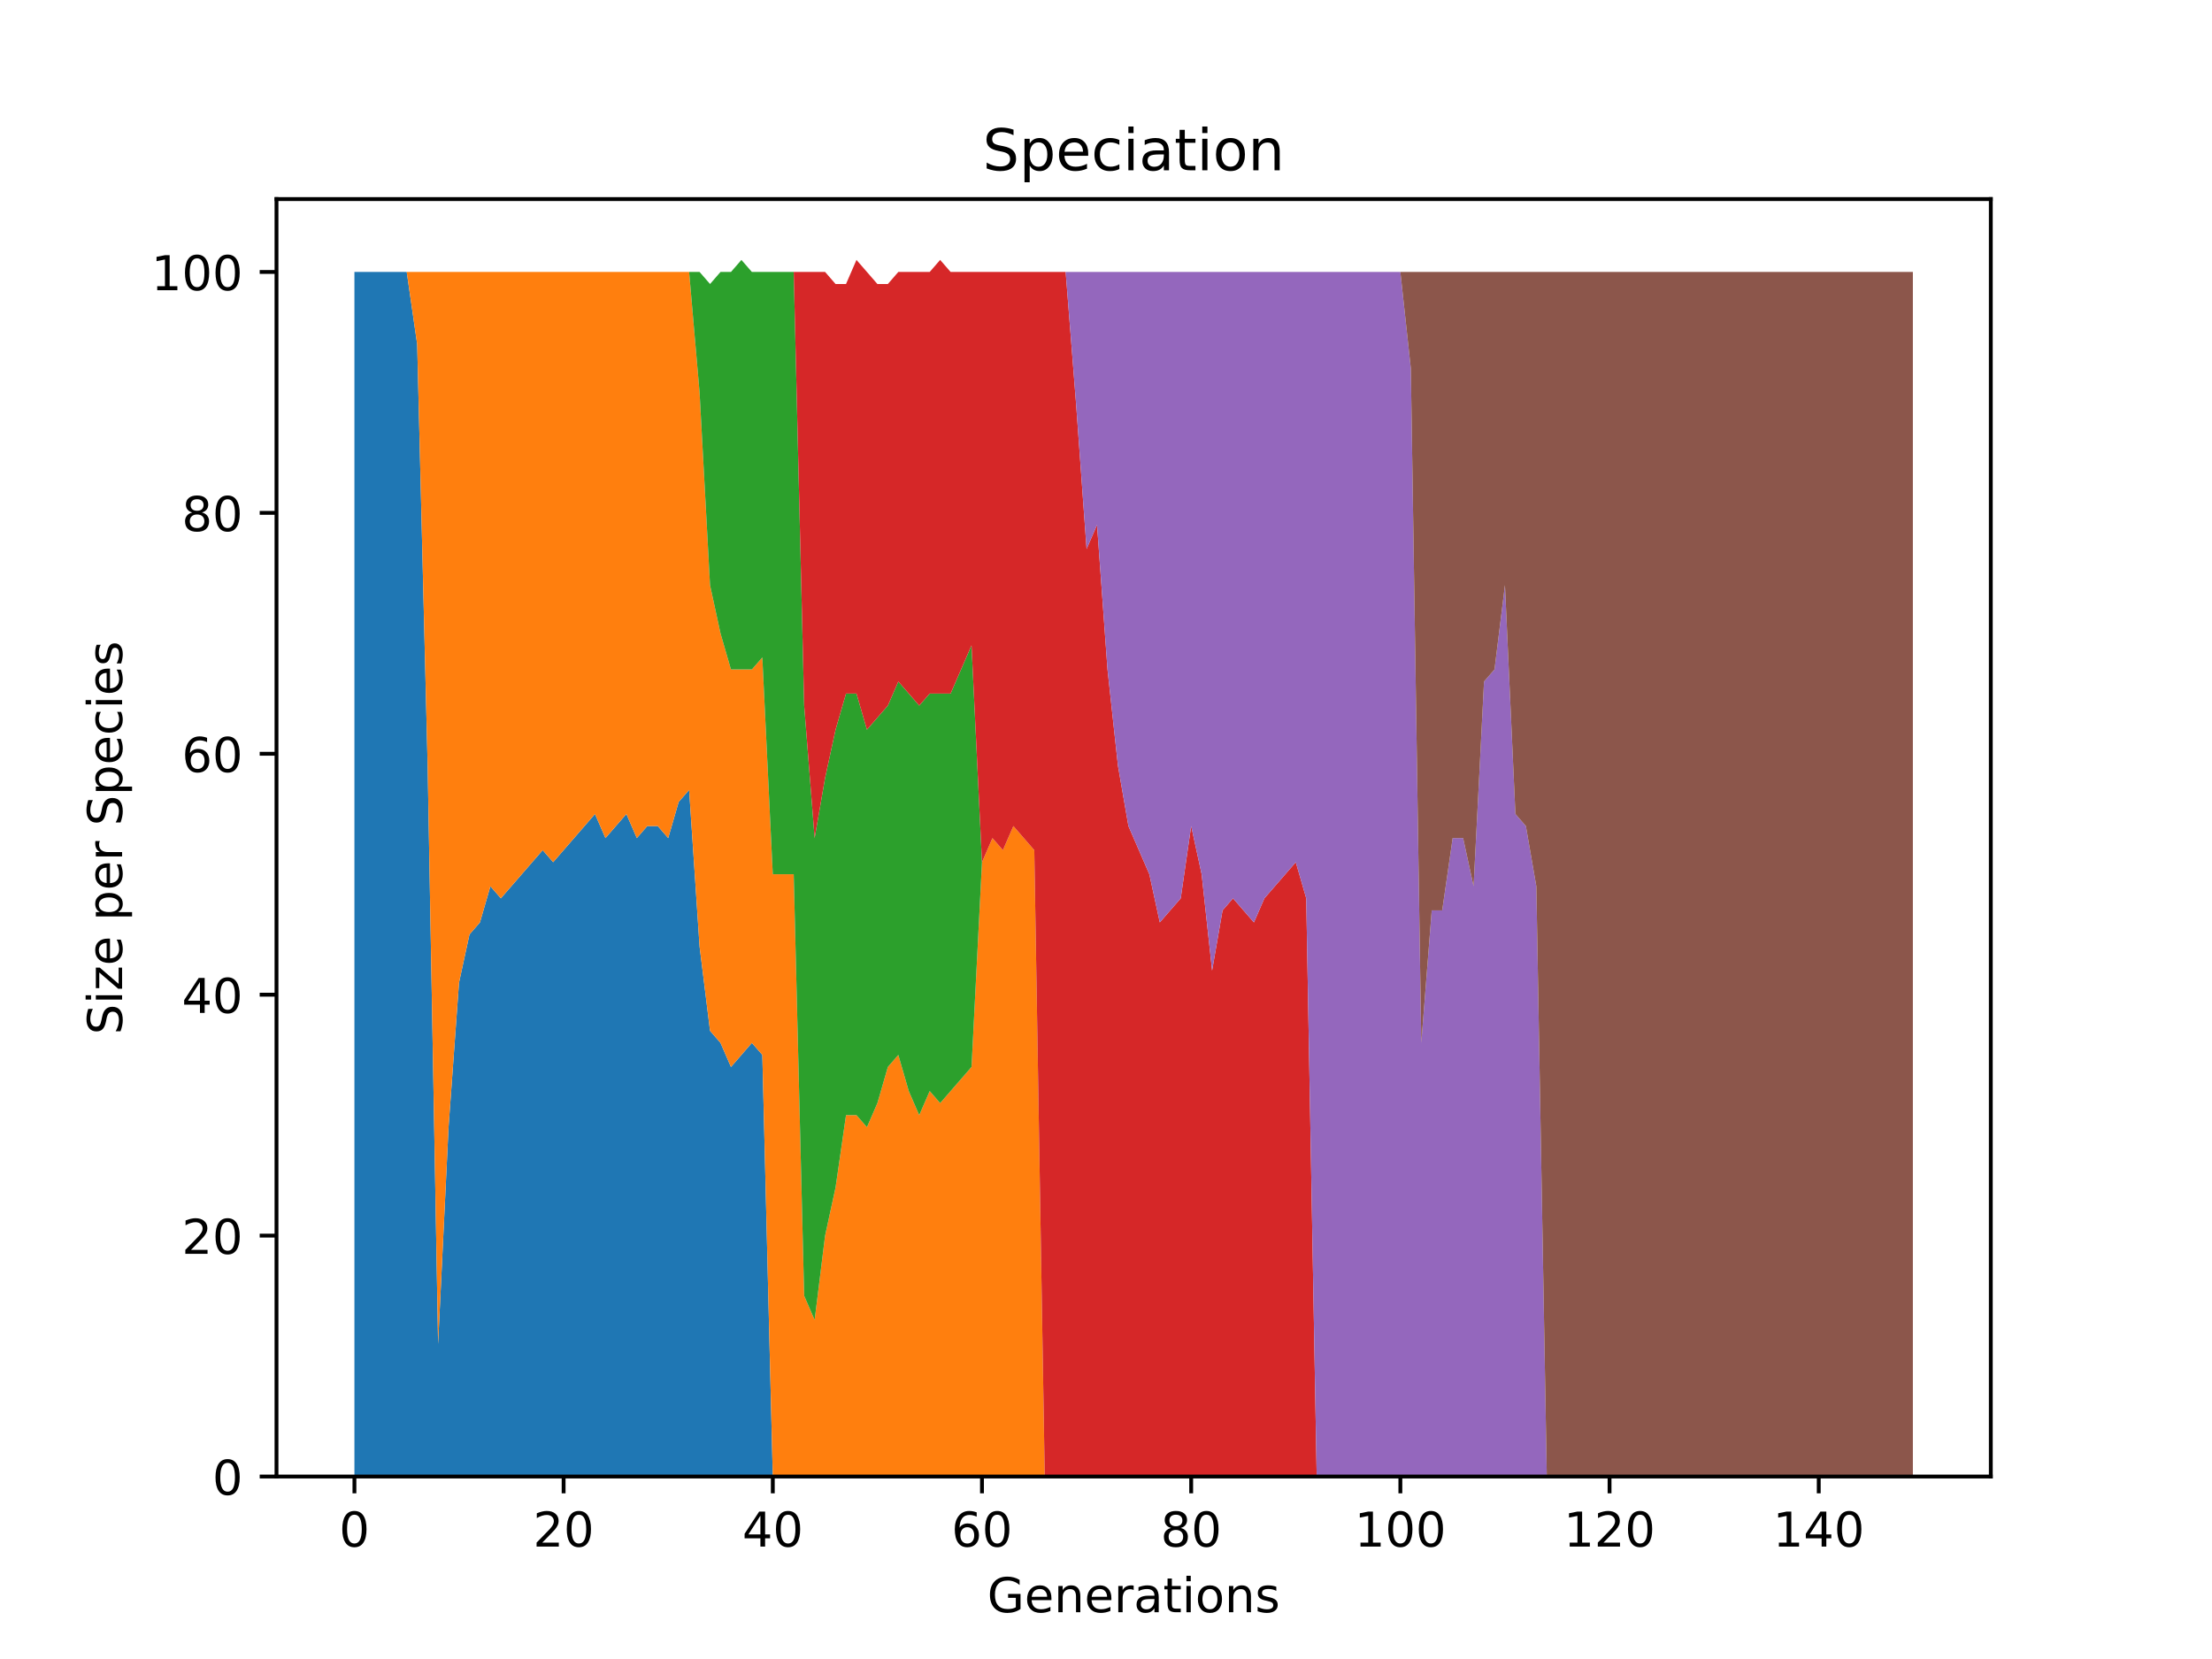 <?xml version="1.0" encoding="utf-8" standalone="no"?>
<!DOCTYPE svg PUBLIC "-//W3C//DTD SVG 1.1//EN"
  "http://www.w3.org/Graphics/SVG/1.1/DTD/svg11.dtd">
<!-- Created with matplotlib (https://matplotlib.org/) -->
<svg height="345.6pt" version="1.1" viewBox="0 0 460.8 345.6" width="460.8pt" xmlns="http://www.w3.org/2000/svg" xmlns:xlink="http://www.w3.org/1999/xlink">
 <defs>
  <style type="text/css">*{stroke-linecap:butt;stroke-linejoin:round;}</style>
 </defs>
 <g id="figure_1">
  <g id="patch_1">
   <path d="M 0 345.6 
L 460.8 345.6 
L 460.8 0 
L 0 0 
z
" style="fill:#ffffff;"/>
  </g>
  <g id="axes_1">
   <g id="patch_2">
    <path d="M 57.6 307.584 
L 414.72 307.584 
L 414.72 41.472 
L 57.6 41.472 
z
" style="fill:#ffffff;"/>
   </g>
   <g id="PolyCollection_1">
    <path clip-path="url(#p32be3fe5b9)" d="M 73.833 56.653 
L 73.833 307.584 
L 76.012 307.584 
L 78.191 307.584 
L 80.369 307.584 
L 82.548 307.584 
L 84.727 307.584 
L 86.906 307.584 
L 89.085 307.584 
L 91.264 307.584 
L 93.443 307.584 
L 95.622 307.584 
L 97.801 307.584 
L 99.979 307.584 
L 102.158 307.584 
L 104.337 307.584 
L 106.516 307.584 
L 108.695 307.584 
L 110.874 307.584 
L 113.053 307.584 
L 115.232 307.584 
L 117.411 307.584 
L 119.589 307.584 
L 121.768 307.584 
L 123.947 307.584 
L 126.126 307.584 
L 128.305 307.584 
L 130.484 307.584 
L 132.663 307.584 
L 134.842 307.584 
L 137.021 307.584 
L 139.199 307.584 
L 141.378 307.584 
L 143.557 307.584 
L 145.736 307.584 
L 147.915 307.584 
L 150.094 307.584 
L 152.273 307.584 
L 154.452 307.584 
L 156.631 307.584 
L 158.809 307.584 
L 160.988 307.584 
L 163.167 307.584 
L 165.346 307.584 
L 167.525 307.584 
L 169.704 307.584 
L 171.883 307.584 
L 174.062 307.584 
L 176.241 307.584 
L 178.419 307.584 
L 180.598 307.584 
L 182.777 307.584 
L 184.956 307.584 
L 187.135 307.584 
L 189.314 307.584 
L 191.493 307.584 
L 193.672 307.584 
L 195.851 307.584 
L 198.029 307.584 
L 200.208 307.584 
L 202.387 307.584 
L 204.566 307.584 
L 206.745 307.584 
L 208.924 307.584 
L 211.103 307.584 
L 213.282 307.584 
L 215.461 307.584 
L 217.639 307.584 
L 219.818 307.584 
L 221.997 307.584 
L 224.176 307.584 
L 226.355 307.584 
L 228.534 307.584 
L 230.713 307.584 
L 232.892 307.584 
L 235.071 307.584 
L 237.249 307.584 
L 239.428 307.584 
L 241.607 307.584 
L 243.786 307.584 
L 245.965 307.584 
L 248.144 307.584 
L 250.323 307.584 
L 252.502 307.584 
L 254.681 307.584 
L 256.859 307.584 
L 259.038 307.584 
L 261.217 307.584 
L 263.396 307.584 
L 265.575 307.584 
L 267.754 307.584 
L 269.933 307.584 
L 272.112 307.584 
L 274.291 307.584 
L 276.469 307.584 
L 278.648 307.584 
L 280.827 307.584 
L 283.006 307.584 
L 285.185 307.584 
L 287.364 307.584 
L 289.543 307.584 
L 291.722 307.584 
L 293.901 307.584 
L 296.079 307.584 
L 298.258 307.584 
L 300.437 307.584 
L 302.616 307.584 
L 304.795 307.584 
L 306.974 307.584 
L 309.153 307.584 
L 311.332 307.584 
L 313.511 307.584 
L 315.689 307.584 
L 317.868 307.584 
L 320.047 307.584 
L 322.226 307.584 
L 324.405 307.584 
L 326.584 307.584 
L 328.763 307.584 
L 330.942 307.584 
L 333.121 307.584 
L 335.299 307.584 
L 337.478 307.584 
L 339.657 307.584 
L 341.836 307.584 
L 344.015 307.584 
L 346.194 307.584 
L 348.373 307.584 
L 350.552 307.584 
L 352.731 307.584 
L 354.909 307.584 
L 357.088 307.584 
L 359.267 307.584 
L 361.446 307.584 
L 363.625 307.584 
L 365.804 307.584 
L 367.983 307.584 
L 370.162 307.584 
L 372.341 307.584 
L 374.519 307.584 
L 376.698 307.584 
L 378.877 307.584 
L 381.056 307.584 
L 383.235 307.584 
L 385.414 307.584 
L 387.593 307.584 
L 389.772 307.584 
L 391.951 307.584 
L 394.129 307.584 
L 396.308 307.584 
L 398.487 307.584 
L 398.487 307.584 
L 398.487 307.584 
L 396.308 307.584 
L 394.129 307.584 
L 391.951 307.584 
L 389.772 307.584 
L 387.593 307.584 
L 385.414 307.584 
L 383.235 307.584 
L 381.056 307.584 
L 378.877 307.584 
L 376.698 307.584 
L 374.519 307.584 
L 372.341 307.584 
L 370.162 307.584 
L 367.983 307.584 
L 365.804 307.584 
L 363.625 307.584 
L 361.446 307.584 
L 359.267 307.584 
L 357.088 307.584 
L 354.909 307.584 
L 352.731 307.584 
L 350.552 307.584 
L 348.373 307.584 
L 346.194 307.584 
L 344.015 307.584 
L 341.836 307.584 
L 339.657 307.584 
L 337.478 307.584 
L 335.299 307.584 
L 333.121 307.584 
L 330.942 307.584 
L 328.763 307.584 
L 326.584 307.584 
L 324.405 307.584 
L 322.226 307.584 
L 320.047 307.584 
L 317.868 307.584 
L 315.689 307.584 
L 313.511 307.584 
L 311.332 307.584 
L 309.153 307.584 
L 306.974 307.584 
L 304.795 307.584 
L 302.616 307.584 
L 300.437 307.584 
L 298.258 307.584 
L 296.079 307.584 
L 293.901 307.584 
L 291.722 307.584 
L 289.543 307.584 
L 287.364 307.584 
L 285.185 307.584 
L 283.006 307.584 
L 280.827 307.584 
L 278.648 307.584 
L 276.469 307.584 
L 274.291 307.584 
L 272.112 307.584 
L 269.933 307.584 
L 267.754 307.584 
L 265.575 307.584 
L 263.396 307.584 
L 261.217 307.584 
L 259.038 307.584 
L 256.859 307.584 
L 254.681 307.584 
L 252.502 307.584 
L 250.323 307.584 
L 248.144 307.584 
L 245.965 307.584 
L 243.786 307.584 
L 241.607 307.584 
L 239.428 307.584 
L 237.249 307.584 
L 235.071 307.584 
L 232.892 307.584 
L 230.713 307.584 
L 228.534 307.584 
L 226.355 307.584 
L 224.176 307.584 
L 221.997 307.584 
L 219.818 307.584 
L 217.639 307.584 
L 215.461 307.584 
L 213.282 307.584 
L 211.103 307.584 
L 208.924 307.584 
L 206.745 307.584 
L 204.566 307.584 
L 202.387 307.584 
L 200.208 307.584 
L 198.029 307.584 
L 195.851 307.584 
L 193.672 307.584 
L 191.493 307.584 
L 189.314 307.584 
L 187.135 307.584 
L 184.956 307.584 
L 182.777 307.584 
L 180.598 307.584 
L 178.419 307.584 
L 176.241 307.584 
L 174.062 307.584 
L 171.883 307.584 
L 169.704 307.584 
L 167.525 307.584 
L 165.346 307.584 
L 163.167 307.584 
L 160.988 307.584 
L 158.809 219.758 
L 156.631 217.249 
L 154.452 219.758 
L 152.273 222.268 
L 150.094 217.249 
L 147.915 214.74 
L 145.736 197.174 
L 143.557 164.554 
L 141.378 167.063 
L 139.199 174.591 
L 137.021 172.081 
L 134.842 172.081 
L 132.663 174.591 
L 130.484 169.572 
L 128.305 172.081 
L 126.126 174.591 
L 123.947 169.572 
L 121.768 172.081 
L 119.589 174.591 
L 117.411 177.1 
L 115.232 179.609 
L 113.053 177.1 
L 110.874 179.609 
L 108.695 182.119 
L 106.516 184.628 
L 104.337 187.137 
L 102.158 184.628 
L 99.979 192.156 
L 97.801 194.665 
L 95.622 204.702 
L 93.443 234.814 
L 91.264 279.982 
L 89.085 159.535 
L 86.906 71.709 
L 84.727 56.653 
L 82.548 56.653 
L 80.369 56.653 
L 78.191 56.653 
L 76.012 56.653 
L 73.833 56.653 
z
" style="fill:#1f77b4;"/>
   </g>
   <g id="PolyCollection_2">
    <path clip-path="url(#p32be3fe5b9)" d="M 73.833 56.653 
L 73.833 56.653 
L 76.012 56.653 
L 78.191 56.653 
L 80.369 56.653 
L 82.548 56.653 
L 84.727 56.653 
L 86.906 71.709 
L 89.085 159.535 
L 91.264 279.982 
L 93.443 234.814 
L 95.622 204.702 
L 97.801 194.665 
L 99.979 192.156 
L 102.158 184.628 
L 104.337 187.137 
L 106.516 184.628 
L 108.695 182.119 
L 110.874 179.609 
L 113.053 177.1 
L 115.232 179.609 
L 117.411 177.1 
L 119.589 174.591 
L 121.768 172.081 
L 123.947 169.572 
L 126.126 174.591 
L 128.305 172.081 
L 130.484 169.572 
L 132.663 174.591 
L 134.842 172.081 
L 137.021 172.081 
L 139.199 174.591 
L 141.378 167.063 
L 143.557 164.554 
L 145.736 197.174 
L 147.915 214.74 
L 150.094 217.249 
L 152.273 222.268 
L 154.452 219.758 
L 156.631 217.249 
L 158.809 219.758 
L 160.988 307.584 
L 163.167 307.584 
L 165.346 307.584 
L 167.525 307.584 
L 169.704 307.584 
L 171.883 307.584 
L 174.062 307.584 
L 176.241 307.584 
L 178.419 307.584 
L 180.598 307.584 
L 182.777 307.584 
L 184.956 307.584 
L 187.135 307.584 
L 189.314 307.584 
L 191.493 307.584 
L 193.672 307.584 
L 195.851 307.584 
L 198.029 307.584 
L 200.208 307.584 
L 202.387 307.584 
L 204.566 307.584 
L 206.745 307.584 
L 208.924 307.584 
L 211.103 307.584 
L 213.282 307.584 
L 215.461 307.584 
L 217.639 307.584 
L 219.818 307.584 
L 221.997 307.584 
L 224.176 307.584 
L 226.355 307.584 
L 228.534 307.584 
L 230.713 307.584 
L 232.892 307.584 
L 235.071 307.584 
L 237.249 307.584 
L 239.428 307.584 
L 241.607 307.584 
L 243.786 307.584 
L 245.965 307.584 
L 248.144 307.584 
L 250.323 307.584 
L 252.502 307.584 
L 254.681 307.584 
L 256.859 307.584 
L 259.038 307.584 
L 261.217 307.584 
L 263.396 307.584 
L 265.575 307.584 
L 267.754 307.584 
L 269.933 307.584 
L 272.112 307.584 
L 274.291 307.584 
L 276.469 307.584 
L 278.648 307.584 
L 280.827 307.584 
L 283.006 307.584 
L 285.185 307.584 
L 287.364 307.584 
L 289.543 307.584 
L 291.722 307.584 
L 293.901 307.584 
L 296.079 307.584 
L 298.258 307.584 
L 300.437 307.584 
L 302.616 307.584 
L 304.795 307.584 
L 306.974 307.584 
L 309.153 307.584 
L 311.332 307.584 
L 313.511 307.584 
L 315.689 307.584 
L 317.868 307.584 
L 320.047 307.584 
L 322.226 307.584 
L 324.405 307.584 
L 326.584 307.584 
L 328.763 307.584 
L 330.942 307.584 
L 333.121 307.584 
L 335.299 307.584 
L 337.478 307.584 
L 339.657 307.584 
L 341.836 307.584 
L 344.015 307.584 
L 346.194 307.584 
L 348.373 307.584 
L 350.552 307.584 
L 352.731 307.584 
L 354.909 307.584 
L 357.088 307.584 
L 359.267 307.584 
L 361.446 307.584 
L 363.625 307.584 
L 365.804 307.584 
L 367.983 307.584 
L 370.162 307.584 
L 372.341 307.584 
L 374.519 307.584 
L 376.698 307.584 
L 378.877 307.584 
L 381.056 307.584 
L 383.235 307.584 
L 385.414 307.584 
L 387.593 307.584 
L 389.772 307.584 
L 391.951 307.584 
L 394.129 307.584 
L 396.308 307.584 
L 398.487 307.584 
L 398.487 307.584 
L 398.487 307.584 
L 396.308 307.584 
L 394.129 307.584 
L 391.951 307.584 
L 389.772 307.584 
L 387.593 307.584 
L 385.414 307.584 
L 383.235 307.584 
L 381.056 307.584 
L 378.877 307.584 
L 376.698 307.584 
L 374.519 307.584 
L 372.341 307.584 
L 370.162 307.584 
L 367.983 307.584 
L 365.804 307.584 
L 363.625 307.584 
L 361.446 307.584 
L 359.267 307.584 
L 357.088 307.584 
L 354.909 307.584 
L 352.731 307.584 
L 350.552 307.584 
L 348.373 307.584 
L 346.194 307.584 
L 344.015 307.584 
L 341.836 307.584 
L 339.657 307.584 
L 337.478 307.584 
L 335.299 307.584 
L 333.121 307.584 
L 330.942 307.584 
L 328.763 307.584 
L 326.584 307.584 
L 324.405 307.584 
L 322.226 307.584 
L 320.047 307.584 
L 317.868 307.584 
L 315.689 307.584 
L 313.511 307.584 
L 311.332 307.584 
L 309.153 307.584 
L 306.974 307.584 
L 304.795 307.584 
L 302.616 307.584 
L 300.437 307.584 
L 298.258 307.584 
L 296.079 307.584 
L 293.901 307.584 
L 291.722 307.584 
L 289.543 307.584 
L 287.364 307.584 
L 285.185 307.584 
L 283.006 307.584 
L 280.827 307.584 
L 278.648 307.584 
L 276.469 307.584 
L 274.291 307.584 
L 272.112 307.584 
L 269.933 307.584 
L 267.754 307.584 
L 265.575 307.584 
L 263.396 307.584 
L 261.217 307.584 
L 259.038 307.584 
L 256.859 307.584 
L 254.681 307.584 
L 252.502 307.584 
L 250.323 307.584 
L 248.144 307.584 
L 245.965 307.584 
L 243.786 307.584 
L 241.607 307.584 
L 239.428 307.584 
L 237.249 307.584 
L 235.071 307.584 
L 232.892 307.584 
L 230.713 307.584 
L 228.534 307.584 
L 226.355 307.584 
L 224.176 307.584 
L 221.997 307.584 
L 219.818 307.584 
L 217.639 307.584 
L 215.461 177.1 
L 213.282 174.591 
L 211.103 172.081 
L 208.924 177.1 
L 206.745 174.591 
L 204.566 179.609 
L 202.387 222.268 
L 200.208 224.777 
L 198.029 227.286 
L 195.851 229.795 
L 193.672 227.286 
L 191.493 232.305 
L 189.314 227.286 
L 187.135 219.758 
L 184.956 222.268 
L 182.777 229.795 
L 180.598 234.814 
L 178.419 232.305 
L 176.241 232.305 
L 174.062 247.361 
L 171.883 257.398 
L 169.704 274.963 
L 167.525 269.944 
L 165.346 182.119 
L 163.167 182.119 
L 160.988 182.119 
L 158.809 136.951 
L 156.631 139.46 
L 154.452 139.46 
L 152.273 139.46 
L 150.094 131.933 
L 147.915 121.895 
L 145.736 81.746 
L 143.557 56.653 
L 141.378 56.653 
L 139.199 56.653 
L 137.021 56.653 
L 134.842 56.653 
L 132.663 56.653 
L 130.484 56.653 
L 128.305 56.653 
L 126.126 56.653 
L 123.947 56.653 
L 121.768 56.653 
L 119.589 56.653 
L 117.411 56.653 
L 115.232 56.653 
L 113.053 56.653 
L 110.874 56.653 
L 108.695 56.653 
L 106.516 56.653 
L 104.337 56.653 
L 102.158 56.653 
L 99.979 56.653 
L 97.801 56.653 
L 95.622 56.653 
L 93.443 56.653 
L 91.264 56.653 
L 89.085 56.653 
L 86.906 56.653 
L 84.727 56.653 
L 82.548 56.653 
L 80.369 56.653 
L 78.191 56.653 
L 76.012 56.653 
L 73.833 56.653 
z
" style="fill:#ff7f0e;"/>
   </g>
   <g id="PolyCollection_3">
    <path clip-path="url(#p32be3fe5b9)" d="M 73.833 56.653 
L 73.833 56.653 
L 76.012 56.653 
L 78.191 56.653 
L 80.369 56.653 
L 82.548 56.653 
L 84.727 56.653 
L 86.906 56.653 
L 89.085 56.653 
L 91.264 56.653 
L 93.443 56.653 
L 95.622 56.653 
L 97.801 56.653 
L 99.979 56.653 
L 102.158 56.653 
L 104.337 56.653 
L 106.516 56.653 
L 108.695 56.653 
L 110.874 56.653 
L 113.053 56.653 
L 115.232 56.653 
L 117.411 56.653 
L 119.589 56.653 
L 121.768 56.653 
L 123.947 56.653 
L 126.126 56.653 
L 128.305 56.653 
L 130.484 56.653 
L 132.663 56.653 
L 134.842 56.653 
L 137.021 56.653 
L 139.199 56.653 
L 141.378 56.653 
L 143.557 56.653 
L 145.736 81.746 
L 147.915 121.895 
L 150.094 131.933 
L 152.273 139.46 
L 154.452 139.46 
L 156.631 139.46 
L 158.809 136.951 
L 160.988 182.119 
L 163.167 182.119 
L 165.346 182.119 
L 167.525 269.944 
L 169.704 274.963 
L 171.883 257.398 
L 174.062 247.361 
L 176.241 232.305 
L 178.419 232.305 
L 180.598 234.814 
L 182.777 229.795 
L 184.956 222.268 
L 187.135 219.758 
L 189.314 227.286 
L 191.493 232.305 
L 193.672 227.286 
L 195.851 229.795 
L 198.029 227.286 
L 200.208 224.777 
L 202.387 222.268 
L 204.566 179.609 
L 206.745 174.591 
L 208.924 177.1 
L 211.103 172.081 
L 213.282 174.591 
L 215.461 177.1 
L 217.639 307.584 
L 219.818 307.584 
L 221.997 307.584 
L 224.176 307.584 
L 226.355 307.584 
L 228.534 307.584 
L 230.713 307.584 
L 232.892 307.584 
L 235.071 307.584 
L 237.249 307.584 
L 239.428 307.584 
L 241.607 307.584 
L 243.786 307.584 
L 245.965 307.584 
L 248.144 307.584 
L 250.323 307.584 
L 252.502 307.584 
L 254.681 307.584 
L 256.859 307.584 
L 259.038 307.584 
L 261.217 307.584 
L 263.396 307.584 
L 265.575 307.584 
L 267.754 307.584 
L 269.933 307.584 
L 272.112 307.584 
L 274.291 307.584 
L 276.469 307.584 
L 278.648 307.584 
L 280.827 307.584 
L 283.006 307.584 
L 285.185 307.584 
L 287.364 307.584 
L 289.543 307.584 
L 291.722 307.584 
L 293.901 307.584 
L 296.079 307.584 
L 298.258 307.584 
L 300.437 307.584 
L 302.616 307.584 
L 304.795 307.584 
L 306.974 307.584 
L 309.153 307.584 
L 311.332 307.584 
L 313.511 307.584 
L 315.689 307.584 
L 317.868 307.584 
L 320.047 307.584 
L 322.226 307.584 
L 324.405 307.584 
L 326.584 307.584 
L 328.763 307.584 
L 330.942 307.584 
L 333.121 307.584 
L 335.299 307.584 
L 337.478 307.584 
L 339.657 307.584 
L 341.836 307.584 
L 344.015 307.584 
L 346.194 307.584 
L 348.373 307.584 
L 350.552 307.584 
L 352.731 307.584 
L 354.909 307.584 
L 357.088 307.584 
L 359.267 307.584 
L 361.446 307.584 
L 363.625 307.584 
L 365.804 307.584 
L 367.983 307.584 
L 370.162 307.584 
L 372.341 307.584 
L 374.519 307.584 
L 376.698 307.584 
L 378.877 307.584 
L 381.056 307.584 
L 383.235 307.584 
L 385.414 307.584 
L 387.593 307.584 
L 389.772 307.584 
L 391.951 307.584 
L 394.129 307.584 
L 396.308 307.584 
L 398.487 307.584 
L 398.487 307.584 
L 398.487 307.584 
L 396.308 307.584 
L 394.129 307.584 
L 391.951 307.584 
L 389.772 307.584 
L 387.593 307.584 
L 385.414 307.584 
L 383.235 307.584 
L 381.056 307.584 
L 378.877 307.584 
L 376.698 307.584 
L 374.519 307.584 
L 372.341 307.584 
L 370.162 307.584 
L 367.983 307.584 
L 365.804 307.584 
L 363.625 307.584 
L 361.446 307.584 
L 359.267 307.584 
L 357.088 307.584 
L 354.909 307.584 
L 352.731 307.584 
L 350.552 307.584 
L 348.373 307.584 
L 346.194 307.584 
L 344.015 307.584 
L 341.836 307.584 
L 339.657 307.584 
L 337.478 307.584 
L 335.299 307.584 
L 333.121 307.584 
L 330.942 307.584 
L 328.763 307.584 
L 326.584 307.584 
L 324.405 307.584 
L 322.226 307.584 
L 320.047 307.584 
L 317.868 307.584 
L 315.689 307.584 
L 313.511 307.584 
L 311.332 307.584 
L 309.153 307.584 
L 306.974 307.584 
L 304.795 307.584 
L 302.616 307.584 
L 300.437 307.584 
L 298.258 307.584 
L 296.079 307.584 
L 293.901 307.584 
L 291.722 307.584 
L 289.543 307.584 
L 287.364 307.584 
L 285.185 307.584 
L 283.006 307.584 
L 280.827 307.584 
L 278.648 307.584 
L 276.469 307.584 
L 274.291 307.584 
L 272.112 307.584 
L 269.933 307.584 
L 267.754 307.584 
L 265.575 307.584 
L 263.396 307.584 
L 261.217 307.584 
L 259.038 307.584 
L 256.859 307.584 
L 254.681 307.584 
L 252.502 307.584 
L 250.323 307.584 
L 248.144 307.584 
L 245.965 307.584 
L 243.786 307.584 
L 241.607 307.584 
L 239.428 307.584 
L 237.249 307.584 
L 235.071 307.584 
L 232.892 307.584 
L 230.713 307.584 
L 228.534 307.584 
L 226.355 307.584 
L 224.176 307.584 
L 221.997 307.584 
L 219.818 307.584 
L 217.639 307.584 
L 215.461 177.1 
L 213.282 174.591 
L 211.103 172.081 
L 208.924 177.1 
L 206.745 174.591 
L 204.566 179.609 
L 202.387 134.442 
L 200.208 139.46 
L 198.029 144.479 
L 195.851 144.479 
L 193.672 144.479 
L 191.493 146.988 
L 189.314 144.479 
L 187.135 141.97 
L 184.956 146.988 
L 182.777 149.498 
L 180.598 152.007 
L 178.419 144.479 
L 176.241 144.479 
L 174.062 152.007 
L 171.883 162.044 
L 169.704 174.591 
L 167.525 146.988 
L 165.346 56.653 
L 163.167 56.653 
L 160.988 56.653 
L 158.809 56.653 
L 156.631 56.653 
L 154.452 54.144 
L 152.273 56.653 
L 150.094 56.653 
L 147.915 59.163 
L 145.736 56.653 
L 143.557 56.653 
L 141.378 56.653 
L 139.199 56.653 
L 137.021 56.653 
L 134.842 56.653 
L 132.663 56.653 
L 130.484 56.653 
L 128.305 56.653 
L 126.126 56.653 
L 123.947 56.653 
L 121.768 56.653 
L 119.589 56.653 
L 117.411 56.653 
L 115.232 56.653 
L 113.053 56.653 
L 110.874 56.653 
L 108.695 56.653 
L 106.516 56.653 
L 104.337 56.653 
L 102.158 56.653 
L 99.979 56.653 
L 97.801 56.653 
L 95.622 56.653 
L 93.443 56.653 
L 91.264 56.653 
L 89.085 56.653 
L 86.906 56.653 
L 84.727 56.653 
L 82.548 56.653 
L 80.369 56.653 
L 78.191 56.653 
L 76.012 56.653 
L 73.833 56.653 
z
" style="fill:#2ca02c;"/>
   </g>
   <g id="PolyCollection_4">
    <path clip-path="url(#p32be3fe5b9)" d="M 73.833 56.653 
L 73.833 56.653 
L 76.012 56.653 
L 78.191 56.653 
L 80.369 56.653 
L 82.548 56.653 
L 84.727 56.653 
L 86.906 56.653 
L 89.085 56.653 
L 91.264 56.653 
L 93.443 56.653 
L 95.622 56.653 
L 97.801 56.653 
L 99.979 56.653 
L 102.158 56.653 
L 104.337 56.653 
L 106.516 56.653 
L 108.695 56.653 
L 110.874 56.653 
L 113.053 56.653 
L 115.232 56.653 
L 117.411 56.653 
L 119.589 56.653 
L 121.768 56.653 
L 123.947 56.653 
L 126.126 56.653 
L 128.305 56.653 
L 130.484 56.653 
L 132.663 56.653 
L 134.842 56.653 
L 137.021 56.653 
L 139.199 56.653 
L 141.378 56.653 
L 143.557 56.653 
L 145.736 56.653 
L 147.915 59.163 
L 150.094 56.653 
L 152.273 56.653 
L 154.452 54.144 
L 156.631 56.653 
L 158.809 56.653 
L 160.988 56.653 
L 163.167 56.653 
L 165.346 56.653 
L 167.525 146.988 
L 169.704 174.591 
L 171.883 162.044 
L 174.062 152.007 
L 176.241 144.479 
L 178.419 144.479 
L 180.598 152.007 
L 182.777 149.498 
L 184.956 146.988 
L 187.135 141.97 
L 189.314 144.479 
L 191.493 146.988 
L 193.672 144.479 
L 195.851 144.479 
L 198.029 144.479 
L 200.208 139.46 
L 202.387 134.442 
L 204.566 179.609 
L 206.745 174.591 
L 208.924 177.1 
L 211.103 172.081 
L 213.282 174.591 
L 215.461 177.1 
L 217.639 307.584 
L 219.818 307.584 
L 221.997 307.584 
L 224.176 307.584 
L 226.355 307.584 
L 228.534 307.584 
L 230.713 307.584 
L 232.892 307.584 
L 235.071 307.584 
L 237.249 307.584 
L 239.428 307.584 
L 241.607 307.584 
L 243.786 307.584 
L 245.965 307.584 
L 248.144 307.584 
L 250.323 307.584 
L 252.502 307.584 
L 254.681 307.584 
L 256.859 307.584 
L 259.038 307.584 
L 261.217 307.584 
L 263.396 307.584 
L 265.575 307.584 
L 267.754 307.584 
L 269.933 307.584 
L 272.112 307.584 
L 274.291 307.584 
L 276.469 307.584 
L 278.648 307.584 
L 280.827 307.584 
L 283.006 307.584 
L 285.185 307.584 
L 287.364 307.584 
L 289.543 307.584 
L 291.722 307.584 
L 293.901 307.584 
L 296.079 307.584 
L 298.258 307.584 
L 300.437 307.584 
L 302.616 307.584 
L 304.795 307.584 
L 306.974 307.584 
L 309.153 307.584 
L 311.332 307.584 
L 313.511 307.584 
L 315.689 307.584 
L 317.868 307.584 
L 320.047 307.584 
L 322.226 307.584 
L 324.405 307.584 
L 326.584 307.584 
L 328.763 307.584 
L 330.942 307.584 
L 333.121 307.584 
L 335.299 307.584 
L 337.478 307.584 
L 339.657 307.584 
L 341.836 307.584 
L 344.015 307.584 
L 346.194 307.584 
L 348.373 307.584 
L 350.552 307.584 
L 352.731 307.584 
L 354.909 307.584 
L 357.088 307.584 
L 359.267 307.584 
L 361.446 307.584 
L 363.625 307.584 
L 365.804 307.584 
L 367.983 307.584 
L 370.162 307.584 
L 372.341 307.584 
L 374.519 307.584 
L 376.698 307.584 
L 378.877 307.584 
L 381.056 307.584 
L 383.235 307.584 
L 385.414 307.584 
L 387.593 307.584 
L 389.772 307.584 
L 391.951 307.584 
L 394.129 307.584 
L 396.308 307.584 
L 398.487 307.584 
L 398.487 307.584 
L 398.487 307.584 
L 396.308 307.584 
L 394.129 307.584 
L 391.951 307.584 
L 389.772 307.584 
L 387.593 307.584 
L 385.414 307.584 
L 383.235 307.584 
L 381.056 307.584 
L 378.877 307.584 
L 376.698 307.584 
L 374.519 307.584 
L 372.341 307.584 
L 370.162 307.584 
L 367.983 307.584 
L 365.804 307.584 
L 363.625 307.584 
L 361.446 307.584 
L 359.267 307.584 
L 357.088 307.584 
L 354.909 307.584 
L 352.731 307.584 
L 350.552 307.584 
L 348.373 307.584 
L 346.194 307.584 
L 344.015 307.584 
L 341.836 307.584 
L 339.657 307.584 
L 337.478 307.584 
L 335.299 307.584 
L 333.121 307.584 
L 330.942 307.584 
L 328.763 307.584 
L 326.584 307.584 
L 324.405 307.584 
L 322.226 307.584 
L 320.047 307.584 
L 317.868 307.584 
L 315.689 307.584 
L 313.511 307.584 
L 311.332 307.584 
L 309.153 307.584 
L 306.974 307.584 
L 304.795 307.584 
L 302.616 307.584 
L 300.437 307.584 
L 298.258 307.584 
L 296.079 307.584 
L 293.901 307.584 
L 291.722 307.584 
L 289.543 307.584 
L 287.364 307.584 
L 285.185 307.584 
L 283.006 307.584 
L 280.827 307.584 
L 278.648 307.584 
L 276.469 307.584 
L 274.291 307.584 
L 272.112 187.137 
L 269.933 179.609 
L 267.754 182.119 
L 265.575 184.628 
L 263.396 187.137 
L 261.217 192.156 
L 259.038 189.647 
L 256.859 187.137 
L 254.681 189.647 
L 252.502 202.193 
L 250.323 182.119 
L 248.144 172.081 
L 245.965 187.137 
L 243.786 189.647 
L 241.607 192.156 
L 239.428 182.119 
L 237.249 177.1 
L 235.071 172.081 
L 232.892 159.535 
L 230.713 139.46 
L 228.534 109.349 
L 226.355 114.367 
L 224.176 84.256 
L 221.997 56.653 
L 219.818 56.653 
L 217.639 56.653 
L 215.461 56.653 
L 213.282 56.653 
L 211.103 56.653 
L 208.924 56.653 
L 206.745 56.653 
L 204.566 56.653 
L 202.387 56.653 
L 200.208 56.653 
L 198.029 56.653 
L 195.851 54.144 
L 193.672 56.653 
L 191.493 56.653 
L 189.314 56.653 
L 187.135 56.653 
L 184.956 59.163 
L 182.777 59.163 
L 180.598 56.653 
L 178.419 54.144 
L 176.241 59.163 
L 174.062 59.163 
L 171.883 56.653 
L 169.704 56.653 
L 167.525 56.653 
L 165.346 56.653 
L 163.167 56.653 
L 160.988 56.653 
L 158.809 56.653 
L 156.631 56.653 
L 154.452 54.144 
L 152.273 56.653 
L 150.094 56.653 
L 147.915 59.163 
L 145.736 56.653 
L 143.557 56.653 
L 141.378 56.653 
L 139.199 56.653 
L 137.021 56.653 
L 134.842 56.653 
L 132.663 56.653 
L 130.484 56.653 
L 128.305 56.653 
L 126.126 56.653 
L 123.947 56.653 
L 121.768 56.653 
L 119.589 56.653 
L 117.411 56.653 
L 115.232 56.653 
L 113.053 56.653 
L 110.874 56.653 
L 108.695 56.653 
L 106.516 56.653 
L 104.337 56.653 
L 102.158 56.653 
L 99.979 56.653 
L 97.801 56.653 
L 95.622 56.653 
L 93.443 56.653 
L 91.264 56.653 
L 89.085 56.653 
L 86.906 56.653 
L 84.727 56.653 
L 82.548 56.653 
L 80.369 56.653 
L 78.191 56.653 
L 76.012 56.653 
L 73.833 56.653 
z
" style="fill:#d62728;"/>
   </g>
   <g id="PolyCollection_5">
    <path clip-path="url(#p32be3fe5b9)" d="M 73.833 56.653 
L 73.833 56.653 
L 76.012 56.653 
L 78.191 56.653 
L 80.369 56.653 
L 82.548 56.653 
L 84.727 56.653 
L 86.906 56.653 
L 89.085 56.653 
L 91.264 56.653 
L 93.443 56.653 
L 95.622 56.653 
L 97.801 56.653 
L 99.979 56.653 
L 102.158 56.653 
L 104.337 56.653 
L 106.516 56.653 
L 108.695 56.653 
L 110.874 56.653 
L 113.053 56.653 
L 115.232 56.653 
L 117.411 56.653 
L 119.589 56.653 
L 121.768 56.653 
L 123.947 56.653 
L 126.126 56.653 
L 128.305 56.653 
L 130.484 56.653 
L 132.663 56.653 
L 134.842 56.653 
L 137.021 56.653 
L 139.199 56.653 
L 141.378 56.653 
L 143.557 56.653 
L 145.736 56.653 
L 147.915 59.163 
L 150.094 56.653 
L 152.273 56.653 
L 154.452 54.144 
L 156.631 56.653 
L 158.809 56.653 
L 160.988 56.653 
L 163.167 56.653 
L 165.346 56.653 
L 167.525 56.653 
L 169.704 56.653 
L 171.883 56.653 
L 174.062 59.163 
L 176.241 59.163 
L 178.419 54.144 
L 180.598 56.653 
L 182.777 59.163 
L 184.956 59.163 
L 187.135 56.653 
L 189.314 56.653 
L 191.493 56.653 
L 193.672 56.653 
L 195.851 54.144 
L 198.029 56.653 
L 200.208 56.653 
L 202.387 56.653 
L 204.566 56.653 
L 206.745 56.653 
L 208.924 56.653 
L 211.103 56.653 
L 213.282 56.653 
L 215.461 56.653 
L 217.639 56.653 
L 219.818 56.653 
L 221.997 56.653 
L 224.176 84.256 
L 226.355 114.367 
L 228.534 109.349 
L 230.713 139.46 
L 232.892 159.535 
L 235.071 172.081 
L 237.249 177.1 
L 239.428 182.119 
L 241.607 192.156 
L 243.786 189.647 
L 245.965 187.137 
L 248.144 172.081 
L 250.323 182.119 
L 252.502 202.193 
L 254.681 189.647 
L 256.859 187.137 
L 259.038 189.647 
L 261.217 192.156 
L 263.396 187.137 
L 265.575 184.628 
L 267.754 182.119 
L 269.933 179.609 
L 272.112 187.137 
L 274.291 307.584 
L 276.469 307.584 
L 278.648 307.584 
L 280.827 307.584 
L 283.006 307.584 
L 285.185 307.584 
L 287.364 307.584 
L 289.543 307.584 
L 291.722 307.584 
L 293.901 307.584 
L 296.079 307.584 
L 298.258 307.584 
L 300.437 307.584 
L 302.616 307.584 
L 304.795 307.584 
L 306.974 307.584 
L 309.153 307.584 
L 311.332 307.584 
L 313.511 307.584 
L 315.689 307.584 
L 317.868 307.584 
L 320.047 307.584 
L 322.226 307.584 
L 324.405 307.584 
L 326.584 307.584 
L 328.763 307.584 
L 330.942 307.584 
L 333.121 307.584 
L 335.299 307.584 
L 337.478 307.584 
L 339.657 307.584 
L 341.836 307.584 
L 344.015 307.584 
L 346.194 307.584 
L 348.373 307.584 
L 350.552 307.584 
L 352.731 307.584 
L 354.909 307.584 
L 357.088 307.584 
L 359.267 307.584 
L 361.446 307.584 
L 363.625 307.584 
L 365.804 307.584 
L 367.983 307.584 
L 370.162 307.584 
L 372.341 307.584 
L 374.519 307.584 
L 376.698 307.584 
L 378.877 307.584 
L 381.056 307.584 
L 383.235 307.584 
L 385.414 307.584 
L 387.593 307.584 
L 389.772 307.584 
L 391.951 307.584 
L 394.129 307.584 
L 396.308 307.584 
L 398.487 307.584 
L 398.487 307.584 
L 398.487 307.584 
L 396.308 307.584 
L 394.129 307.584 
L 391.951 307.584 
L 389.772 307.584 
L 387.593 307.584 
L 385.414 307.584 
L 383.235 307.584 
L 381.056 307.584 
L 378.877 307.584 
L 376.698 307.584 
L 374.519 307.584 
L 372.341 307.584 
L 370.162 307.584 
L 367.983 307.584 
L 365.804 307.584 
L 363.625 307.584 
L 361.446 307.584 
L 359.267 307.584 
L 357.088 307.584 
L 354.909 307.584 
L 352.731 307.584 
L 350.552 307.584 
L 348.373 307.584 
L 346.194 307.584 
L 344.015 307.584 
L 341.836 307.584 
L 339.657 307.584 
L 337.478 307.584 
L 335.299 307.584 
L 333.121 307.584 
L 330.942 307.584 
L 328.763 307.584 
L 326.584 307.584 
L 324.405 307.584 
L 322.226 307.584 
L 320.047 184.628 
L 317.868 172.081 
L 315.689 169.572 
L 313.511 121.895 
L 311.332 139.46 
L 309.153 141.97 
L 306.974 184.628 
L 304.795 174.591 
L 302.616 174.591 
L 300.437 189.647 
L 298.258 189.647 
L 296.079 217.249 
L 293.901 76.728 
L 291.722 56.653 
L 289.543 56.653 
L 287.364 56.653 
L 285.185 56.653 
L 283.006 56.653 
L 280.827 56.653 
L 278.648 56.653 
L 276.469 56.653 
L 274.291 56.653 
L 272.112 56.653 
L 269.933 56.653 
L 267.754 56.653 
L 265.575 56.653 
L 263.396 56.653 
L 261.217 56.653 
L 259.038 56.653 
L 256.859 56.653 
L 254.681 56.653 
L 252.502 56.653 
L 250.323 56.653 
L 248.144 56.653 
L 245.965 56.653 
L 243.786 56.653 
L 241.607 56.653 
L 239.428 56.653 
L 237.249 56.653 
L 235.071 56.653 
L 232.892 56.653 
L 230.713 56.653 
L 228.534 56.653 
L 226.355 56.653 
L 224.176 56.653 
L 221.997 56.653 
L 219.818 56.653 
L 217.639 56.653 
L 215.461 56.653 
L 213.282 56.653 
L 211.103 56.653 
L 208.924 56.653 
L 206.745 56.653 
L 204.566 56.653 
L 202.387 56.653 
L 200.208 56.653 
L 198.029 56.653 
L 195.851 54.144 
L 193.672 56.653 
L 191.493 56.653 
L 189.314 56.653 
L 187.135 56.653 
L 184.956 59.163 
L 182.777 59.163 
L 180.598 56.653 
L 178.419 54.144 
L 176.241 59.163 
L 174.062 59.163 
L 171.883 56.653 
L 169.704 56.653 
L 167.525 56.653 
L 165.346 56.653 
L 163.167 56.653 
L 160.988 56.653 
L 158.809 56.653 
L 156.631 56.653 
L 154.452 54.144 
L 152.273 56.653 
L 150.094 56.653 
L 147.915 59.163 
L 145.736 56.653 
L 143.557 56.653 
L 141.378 56.653 
L 139.199 56.653 
L 137.021 56.653 
L 134.842 56.653 
L 132.663 56.653 
L 130.484 56.653 
L 128.305 56.653 
L 126.126 56.653 
L 123.947 56.653 
L 121.768 56.653 
L 119.589 56.653 
L 117.411 56.653 
L 115.232 56.653 
L 113.053 56.653 
L 110.874 56.653 
L 108.695 56.653 
L 106.516 56.653 
L 104.337 56.653 
L 102.158 56.653 
L 99.979 56.653 
L 97.801 56.653 
L 95.622 56.653 
L 93.443 56.653 
L 91.264 56.653 
L 89.085 56.653 
L 86.906 56.653 
L 84.727 56.653 
L 82.548 56.653 
L 80.369 56.653 
L 78.191 56.653 
L 76.012 56.653 
L 73.833 56.653 
z
" style="fill:#9467bd;"/>
   </g>
   <g id="PolyCollection_6">
    <path clip-path="url(#p32be3fe5b9)" d="M 73.833 56.653 
L 73.833 56.653 
L 76.012 56.653 
L 78.191 56.653 
L 80.369 56.653 
L 82.548 56.653 
L 84.727 56.653 
L 86.906 56.653 
L 89.085 56.653 
L 91.264 56.653 
L 93.443 56.653 
L 95.622 56.653 
L 97.801 56.653 
L 99.979 56.653 
L 102.158 56.653 
L 104.337 56.653 
L 106.516 56.653 
L 108.695 56.653 
L 110.874 56.653 
L 113.053 56.653 
L 115.232 56.653 
L 117.411 56.653 
L 119.589 56.653 
L 121.768 56.653 
L 123.947 56.653 
L 126.126 56.653 
L 128.305 56.653 
L 130.484 56.653 
L 132.663 56.653 
L 134.842 56.653 
L 137.021 56.653 
L 139.199 56.653 
L 141.378 56.653 
L 143.557 56.653 
L 145.736 56.653 
L 147.915 59.163 
L 150.094 56.653 
L 152.273 56.653 
L 154.452 54.144 
L 156.631 56.653 
L 158.809 56.653 
L 160.988 56.653 
L 163.167 56.653 
L 165.346 56.653 
L 167.525 56.653 
L 169.704 56.653 
L 171.883 56.653 
L 174.062 59.163 
L 176.241 59.163 
L 178.419 54.144 
L 180.598 56.653 
L 182.777 59.163 
L 184.956 59.163 
L 187.135 56.653 
L 189.314 56.653 
L 191.493 56.653 
L 193.672 56.653 
L 195.851 54.144 
L 198.029 56.653 
L 200.208 56.653 
L 202.387 56.653 
L 204.566 56.653 
L 206.745 56.653 
L 208.924 56.653 
L 211.103 56.653 
L 213.282 56.653 
L 215.461 56.653 
L 217.639 56.653 
L 219.818 56.653 
L 221.997 56.653 
L 224.176 56.653 
L 226.355 56.653 
L 228.534 56.653 
L 230.713 56.653 
L 232.892 56.653 
L 235.071 56.653 
L 237.249 56.653 
L 239.428 56.653 
L 241.607 56.653 
L 243.786 56.653 
L 245.965 56.653 
L 248.144 56.653 
L 250.323 56.653 
L 252.502 56.653 
L 254.681 56.653 
L 256.859 56.653 
L 259.038 56.653 
L 261.217 56.653 
L 263.396 56.653 
L 265.575 56.653 
L 267.754 56.653 
L 269.933 56.653 
L 272.112 56.653 
L 274.291 56.653 
L 276.469 56.653 
L 278.648 56.653 
L 280.827 56.653 
L 283.006 56.653 
L 285.185 56.653 
L 287.364 56.653 
L 289.543 56.653 
L 291.722 56.653 
L 293.901 76.728 
L 296.079 217.249 
L 298.258 189.647 
L 300.437 189.647 
L 302.616 174.591 
L 304.795 174.591 
L 306.974 184.628 
L 309.153 141.97 
L 311.332 139.46 
L 313.511 121.895 
L 315.689 169.572 
L 317.868 172.081 
L 320.047 184.628 
L 322.226 307.584 
L 324.405 307.584 
L 326.584 307.584 
L 328.763 307.584 
L 330.942 307.584 
L 333.121 307.584 
L 335.299 307.584 
L 337.478 307.584 
L 339.657 307.584 
L 341.836 307.584 
L 344.015 307.584 
L 346.194 307.584 
L 348.373 307.584 
L 350.552 307.584 
L 352.731 307.584 
L 354.909 307.584 
L 357.088 307.584 
L 359.267 307.584 
L 361.446 307.584 
L 363.625 307.584 
L 365.804 307.584 
L 367.983 307.584 
L 370.162 307.584 
L 372.341 307.584 
L 374.519 307.584 
L 376.698 307.584 
L 378.877 307.584 
L 381.056 307.584 
L 383.235 307.584 
L 385.414 307.584 
L 387.593 307.584 
L 389.772 307.584 
L 391.951 307.584 
L 394.129 307.584 
L 396.308 307.584 
L 398.487 307.584 
L 398.487 56.653 
L 398.487 56.653 
L 396.308 56.653 
L 394.129 56.653 
L 391.951 56.653 
L 389.772 56.653 
L 387.593 56.653 
L 385.414 56.653 
L 383.235 56.653 
L 381.056 56.653 
L 378.877 56.653 
L 376.698 56.653 
L 374.519 56.653 
L 372.341 56.653 
L 370.162 56.653 
L 367.983 56.653 
L 365.804 56.653 
L 363.625 56.653 
L 361.446 56.653 
L 359.267 56.653 
L 357.088 56.653 
L 354.909 56.653 
L 352.731 56.653 
L 350.552 56.653 
L 348.373 56.653 
L 346.194 56.653 
L 344.015 56.653 
L 341.836 56.653 
L 339.657 56.653 
L 337.478 56.653 
L 335.299 56.653 
L 333.121 56.653 
L 330.942 56.653 
L 328.763 56.653 
L 326.584 56.653 
L 324.405 56.653 
L 322.226 56.653 
L 320.047 56.653 
L 317.868 56.653 
L 315.689 56.653 
L 313.511 56.653 
L 311.332 56.653 
L 309.153 56.653 
L 306.974 56.653 
L 304.795 56.653 
L 302.616 56.653 
L 300.437 56.653 
L 298.258 56.653 
L 296.079 56.653 
L 293.901 56.653 
L 291.722 56.653 
L 289.543 56.653 
L 287.364 56.653 
L 285.185 56.653 
L 283.006 56.653 
L 280.827 56.653 
L 278.648 56.653 
L 276.469 56.653 
L 274.291 56.653 
L 272.112 56.653 
L 269.933 56.653 
L 267.754 56.653 
L 265.575 56.653 
L 263.396 56.653 
L 261.217 56.653 
L 259.038 56.653 
L 256.859 56.653 
L 254.681 56.653 
L 252.502 56.653 
L 250.323 56.653 
L 248.144 56.653 
L 245.965 56.653 
L 243.786 56.653 
L 241.607 56.653 
L 239.428 56.653 
L 237.249 56.653 
L 235.071 56.653 
L 232.892 56.653 
L 230.713 56.653 
L 228.534 56.653 
L 226.355 56.653 
L 224.176 56.653 
L 221.997 56.653 
L 219.818 56.653 
L 217.639 56.653 
L 215.461 56.653 
L 213.282 56.653 
L 211.103 56.653 
L 208.924 56.653 
L 206.745 56.653 
L 204.566 56.653 
L 202.387 56.653 
L 200.208 56.653 
L 198.029 56.653 
L 195.851 54.144 
L 193.672 56.653 
L 191.493 56.653 
L 189.314 56.653 
L 187.135 56.653 
L 184.956 59.163 
L 182.777 59.163 
L 180.598 56.653 
L 178.419 54.144 
L 176.241 59.163 
L 174.062 59.163 
L 171.883 56.653 
L 169.704 56.653 
L 167.525 56.653 
L 165.346 56.653 
L 163.167 56.653 
L 160.988 56.653 
L 158.809 56.653 
L 156.631 56.653 
L 154.452 54.144 
L 152.273 56.653 
L 150.094 56.653 
L 147.915 59.163 
L 145.736 56.653 
L 143.557 56.653 
L 141.378 56.653 
L 139.199 56.653 
L 137.021 56.653 
L 134.842 56.653 
L 132.663 56.653 
L 130.484 56.653 
L 128.305 56.653 
L 126.126 56.653 
L 123.947 56.653 
L 121.768 56.653 
L 119.589 56.653 
L 117.411 56.653 
L 115.232 56.653 
L 113.053 56.653 
L 110.874 56.653 
L 108.695 56.653 
L 106.516 56.653 
L 104.337 56.653 
L 102.158 56.653 
L 99.979 56.653 
L 97.801 56.653 
L 95.622 56.653 
L 93.443 56.653 
L 91.264 56.653 
L 89.085 56.653 
L 86.906 56.653 
L 84.727 56.653 
L 82.548 56.653 
L 80.369 56.653 
L 78.191 56.653 
L 76.012 56.653 
L 73.833 56.653 
z
" style="fill:#8c564b;"/>
   </g>
   <g id="matplotlib.axis_1">
    <g id="xtick_1">
     <g id="line2d_1">
      <defs>
       <path d="M 0 0 
L 0 3.5 
" id="m6a14250ee7" style="stroke:#000000;stroke-width:0.8;"/>
      </defs>
      <g>
       <use style="stroke:#000000;stroke-width:0.8;" x="73.833" xlink:href="#m6a14250ee7" y="307.584"/>
      </g>
     </g>
     <g id="text_1">
      <!-- 0 -->
      <g transform="translate(70.651 322.182)scale(0.1 -0.1)">
       <defs>
        <path d="M 31.781 66.406 
Q 24.172 66.406 20.328 58.906 
Q 16.5 51.422 16.5 36.375 
Q 16.5 21.391 20.328 13.891 
Q 24.172 6.391 31.781 6.391 
Q 39.453 6.391 43.281 13.891 
Q 47.125 21.391 47.125 36.375 
Q 47.125 51.422 43.281 58.906 
Q 39.453 66.406 31.781 66.406 
z
M 31.781 74.219 
Q 44.047 74.219 50.516 64.516 
Q 56.984 54.828 56.984 36.375 
Q 56.984 17.969 50.516 8.266 
Q 44.047 -1.422 31.781 -1.422 
Q 19.531 -1.422 13.062 8.266 
Q 6.594 17.969 6.594 36.375 
Q 6.594 54.828 13.062 64.516 
Q 19.531 74.219 31.781 74.219 
z
" id="DejaVuSans-48"/>
       </defs>
       <use xlink:href="#DejaVuSans-48"/>
      </g>
     </g>
    </g>
    <g id="xtick_2">
     <g id="line2d_2">
      <g>
       <use style="stroke:#000000;stroke-width:0.8;" x="117.411" xlink:href="#m6a14250ee7" y="307.584"/>
      </g>
     </g>
     <g id="text_2">
      <!-- 20 -->
      <g transform="translate(111.048 322.182)scale(0.1 -0.1)">
       <defs>
        <path d="M 19.188 8.297 
L 53.609 8.297 
L 53.609 0 
L 7.328 0 
L 7.328 8.297 
Q 12.938 14.109 22.625 23.891 
Q 32.328 33.688 34.812 36.531 
Q 39.547 41.844 41.422 45.531 
Q 43.312 49.219 43.312 52.781 
Q 43.312 58.594 39.234 62.25 
Q 35.156 65.922 28.609 65.922 
Q 23.969 65.922 18.812 64.312 
Q 13.672 62.703 7.812 59.422 
L 7.812 69.391 
Q 13.766 71.781 18.938 73 
Q 24.125 74.219 28.422 74.219 
Q 39.75 74.219 46.484 68.547 
Q 53.219 62.891 53.219 53.422 
Q 53.219 48.922 51.531 44.891 
Q 49.859 40.875 45.406 35.406 
Q 44.188 33.984 37.641 27.219 
Q 31.109 20.453 19.188 8.297 
z
" id="DejaVuSans-50"/>
       </defs>
       <use xlink:href="#DejaVuSans-50"/>
       <use x="63.623" xlink:href="#DejaVuSans-48"/>
      </g>
     </g>
    </g>
    <g id="xtick_3">
     <g id="line2d_3">
      <g>
       <use style="stroke:#000000;stroke-width:0.8;" x="160.988" xlink:href="#m6a14250ee7" y="307.584"/>
      </g>
     </g>
     <g id="text_3">
      <!-- 40 -->
      <g transform="translate(154.626 322.182)scale(0.1 -0.1)">
       <defs>
        <path d="M 37.797 64.312 
L 12.891 25.391 
L 37.797 25.391 
z
M 35.203 72.906 
L 47.609 72.906 
L 47.609 25.391 
L 58.016 25.391 
L 58.016 17.188 
L 47.609 17.188 
L 47.609 0 
L 37.797 0 
L 37.797 17.188 
L 4.891 17.188 
L 4.891 26.703 
z
" id="DejaVuSans-52"/>
       </defs>
       <use xlink:href="#DejaVuSans-52"/>
       <use x="63.623" xlink:href="#DejaVuSans-48"/>
      </g>
     </g>
    </g>
    <g id="xtick_4">
     <g id="line2d_4">
      <g>
       <use style="stroke:#000000;stroke-width:0.8;" x="204.566" xlink:href="#m6a14250ee7" y="307.584"/>
      </g>
     </g>
     <g id="text_4">
      <!-- 60 -->
      <g transform="translate(198.204 322.182)scale(0.1 -0.1)">
       <defs>
        <path d="M 33.016 40.375 
Q 26.375 40.375 22.484 35.828 
Q 18.609 31.297 18.609 23.391 
Q 18.609 15.531 22.484 10.953 
Q 26.375 6.391 33.016 6.391 
Q 39.656 6.391 43.531 10.953 
Q 47.406 15.531 47.406 23.391 
Q 47.406 31.297 43.531 35.828 
Q 39.656 40.375 33.016 40.375 
z
M 52.594 71.297 
L 52.594 62.312 
Q 48.875 64.062 45.094 64.984 
Q 41.312 65.922 37.594 65.922 
Q 27.828 65.922 22.672 59.328 
Q 17.531 52.734 16.797 39.406 
Q 19.672 43.656 24.016 45.922 
Q 28.375 48.188 33.594 48.188 
Q 44.578 48.188 50.953 41.516 
Q 57.328 34.859 57.328 23.391 
Q 57.328 12.156 50.688 5.359 
Q 44.047 -1.422 33.016 -1.422 
Q 20.359 -1.422 13.672 8.266 
Q 6.984 17.969 6.984 36.375 
Q 6.984 53.656 15.188 63.938 
Q 23.391 74.219 37.203 74.219 
Q 40.922 74.219 44.703 73.484 
Q 48.484 72.75 52.594 71.297 
z
" id="DejaVuSans-54"/>
       </defs>
       <use xlink:href="#DejaVuSans-54"/>
       <use x="63.623" xlink:href="#DejaVuSans-48"/>
      </g>
     </g>
    </g>
    <g id="xtick_5">
     <g id="line2d_5">
      <g>
       <use style="stroke:#000000;stroke-width:0.8;" x="248.144" xlink:href="#m6a14250ee7" y="307.584"/>
      </g>
     </g>
     <g id="text_5">
      <!-- 80 -->
      <g transform="translate(241.781 322.182)scale(0.1 -0.1)">
       <defs>
        <path d="M 31.781 34.625 
Q 24.75 34.625 20.719 30.859 
Q 16.703 27.094 16.703 20.516 
Q 16.703 13.922 20.719 10.156 
Q 24.75 6.391 31.781 6.391 
Q 38.812 6.391 42.859 10.172 
Q 46.922 13.969 46.922 20.516 
Q 46.922 27.094 42.891 30.859 
Q 38.875 34.625 31.781 34.625 
z
M 21.922 38.812 
Q 15.578 40.375 12.031 44.719 
Q 8.5 49.078 8.5 55.328 
Q 8.5 64.062 14.719 69.141 
Q 20.953 74.219 31.781 74.219 
Q 42.672 74.219 48.875 69.141 
Q 55.078 64.062 55.078 55.328 
Q 55.078 49.078 51.531 44.719 
Q 48 40.375 41.703 38.812 
Q 48.828 37.156 52.797 32.312 
Q 56.781 27.484 56.781 20.516 
Q 56.781 9.906 50.312 4.234 
Q 43.844 -1.422 31.781 -1.422 
Q 19.734 -1.422 13.25 4.234 
Q 6.781 9.906 6.781 20.516 
Q 6.781 27.484 10.781 32.312 
Q 14.797 37.156 21.922 38.812 
z
M 18.312 54.391 
Q 18.312 48.734 21.844 45.562 
Q 25.391 42.391 31.781 42.391 
Q 38.141 42.391 41.719 45.562 
Q 45.312 48.734 45.312 54.391 
Q 45.312 60.062 41.719 63.234 
Q 38.141 66.406 31.781 66.406 
Q 25.391 66.406 21.844 63.234 
Q 18.312 60.062 18.312 54.391 
z
" id="DejaVuSans-56"/>
       </defs>
       <use xlink:href="#DejaVuSans-56"/>
       <use x="63.623" xlink:href="#DejaVuSans-48"/>
      </g>
     </g>
    </g>
    <g id="xtick_6">
     <g id="line2d_6">
      <g>
       <use style="stroke:#000000;stroke-width:0.8;" x="291.722" xlink:href="#m6a14250ee7" y="307.584"/>
      </g>
     </g>
     <g id="text_6">
      <!-- 100 -->
      <g transform="translate(282.178 322.182)scale(0.1 -0.1)">
       <defs>
        <path d="M 12.406 8.297 
L 28.516 8.297 
L 28.516 63.922 
L 10.984 60.406 
L 10.984 69.391 
L 28.422 72.906 
L 38.281 72.906 
L 38.281 8.297 
L 54.391 8.297 
L 54.391 0 
L 12.406 0 
z
" id="DejaVuSans-49"/>
       </defs>
       <use xlink:href="#DejaVuSans-49"/>
       <use x="63.623" xlink:href="#DejaVuSans-48"/>
       <use x="127.246" xlink:href="#DejaVuSans-48"/>
      </g>
     </g>
    </g>
    <g id="xtick_7">
     <g id="line2d_7">
      <g>
       <use style="stroke:#000000;stroke-width:0.8;" x="335.299" xlink:href="#m6a14250ee7" y="307.584"/>
      </g>
     </g>
     <g id="text_7">
      <!-- 120 -->
      <g transform="translate(325.756 322.182)scale(0.1 -0.1)">
       <use xlink:href="#DejaVuSans-49"/>
       <use x="63.623" xlink:href="#DejaVuSans-50"/>
       <use x="127.246" xlink:href="#DejaVuSans-48"/>
      </g>
     </g>
    </g>
    <g id="xtick_8">
     <g id="line2d_8">
      <g>
       <use style="stroke:#000000;stroke-width:0.8;" x="378.877" xlink:href="#m6a14250ee7" y="307.584"/>
      </g>
     </g>
     <g id="text_8">
      <!-- 140 -->
      <g transform="translate(369.334 322.182)scale(0.1 -0.1)">
       <use xlink:href="#DejaVuSans-49"/>
       <use x="63.623" xlink:href="#DejaVuSans-52"/>
       <use x="127.246" xlink:href="#DejaVuSans-48"/>
      </g>
     </g>
    </g>
    <g id="text_9">
     <!-- Generations -->
     <g transform="translate(205.662 335.861)scale(0.1 -0.1)">
      <defs>
       <path d="M 59.516 10.406 
L 59.516 29.984 
L 43.406 29.984 
L 43.406 38.094 
L 69.281 38.094 
L 69.281 6.781 
Q 63.578 2.734 56.688 0.656 
Q 49.812 -1.422 42 -1.422 
Q 24.906 -1.422 15.25 8.562 
Q 5.609 18.562 5.609 36.375 
Q 5.609 54.25 15.25 64.234 
Q 24.906 74.219 42 74.219 
Q 49.125 74.219 55.547 72.453 
Q 61.969 70.703 67.391 67.281 
L 67.391 56.781 
Q 61.922 61.422 55.766 63.766 
Q 49.609 66.109 42.828 66.109 
Q 29.438 66.109 22.719 58.641 
Q 16.016 51.172 16.016 36.375 
Q 16.016 21.625 22.719 14.156 
Q 29.438 6.688 42.828 6.688 
Q 48.047 6.688 52.141 7.594 
Q 56.25 8.5 59.516 10.406 
z
" id="DejaVuSans-71"/>
       <path d="M 56.203 29.594 
L 56.203 25.203 
L 14.891 25.203 
Q 15.484 15.922 20.484 11.062 
Q 25.484 6.203 34.422 6.203 
Q 39.594 6.203 44.453 7.469 
Q 49.312 8.734 54.109 11.281 
L 54.109 2.781 
Q 49.266 0.734 44.188 -0.344 
Q 39.109 -1.422 33.891 -1.422 
Q 20.797 -1.422 13.156 6.188 
Q 5.516 13.812 5.516 26.812 
Q 5.516 40.234 12.766 48.109 
Q 20.016 56 32.328 56 
Q 43.359 56 49.781 48.891 
Q 56.203 41.797 56.203 29.594 
z
M 47.219 32.234 
Q 47.125 39.594 43.094 43.984 
Q 39.062 48.391 32.422 48.391 
Q 24.906 48.391 20.391 44.141 
Q 15.875 39.891 15.188 32.172 
z
" id="DejaVuSans-101"/>
       <path d="M 54.891 33.016 
L 54.891 0 
L 45.906 0 
L 45.906 32.719 
Q 45.906 40.484 42.875 44.328 
Q 39.844 48.188 33.797 48.188 
Q 26.516 48.188 22.312 43.547 
Q 18.109 38.922 18.109 30.906 
L 18.109 0 
L 9.078 0 
L 9.078 54.688 
L 18.109 54.688 
L 18.109 46.188 
Q 21.344 51.125 25.703 53.562 
Q 30.078 56 35.797 56 
Q 45.219 56 50.047 50.172 
Q 54.891 44.344 54.891 33.016 
z
" id="DejaVuSans-110"/>
       <path d="M 41.109 46.297 
Q 39.594 47.172 37.812 47.578 
Q 36.031 48 33.891 48 
Q 26.266 48 22.188 43.047 
Q 18.109 38.094 18.109 28.812 
L 18.109 0 
L 9.078 0 
L 9.078 54.688 
L 18.109 54.688 
L 18.109 46.188 
Q 20.953 51.172 25.484 53.578 
Q 30.031 56 36.531 56 
Q 37.453 56 38.578 55.875 
Q 39.703 55.766 41.062 55.516 
z
" id="DejaVuSans-114"/>
       <path d="M 34.281 27.484 
Q 23.391 27.484 19.188 25 
Q 14.984 22.516 14.984 16.5 
Q 14.984 11.719 18.141 8.906 
Q 21.297 6.109 26.703 6.109 
Q 34.188 6.109 38.703 11.406 
Q 43.219 16.703 43.219 25.484 
L 43.219 27.484 
z
M 52.203 31.203 
L 52.203 0 
L 43.219 0 
L 43.219 8.297 
Q 40.141 3.328 35.547 0.953 
Q 30.953 -1.422 24.312 -1.422 
Q 15.922 -1.422 10.953 3.297 
Q 6 8.016 6 15.922 
Q 6 25.141 12.172 29.828 
Q 18.359 34.516 30.609 34.516 
L 43.219 34.516 
L 43.219 35.406 
Q 43.219 41.609 39.141 45 
Q 35.062 48.391 27.688 48.391 
Q 23 48.391 18.547 47.266 
Q 14.109 46.141 10.016 43.891 
L 10.016 52.203 
Q 14.938 54.109 19.578 55.047 
Q 24.219 56 28.609 56 
Q 40.484 56 46.344 49.844 
Q 52.203 43.703 52.203 31.203 
z
" id="DejaVuSans-97"/>
       <path d="M 18.312 70.219 
L 18.312 54.688 
L 36.812 54.688 
L 36.812 47.703 
L 18.312 47.703 
L 18.312 18.016 
Q 18.312 11.328 20.141 9.422 
Q 21.969 7.516 27.594 7.516 
L 36.812 7.516 
L 36.812 0 
L 27.594 0 
Q 17.188 0 13.234 3.875 
Q 9.281 7.766 9.281 18.016 
L 9.281 47.703 
L 2.688 47.703 
L 2.688 54.688 
L 9.281 54.688 
L 9.281 70.219 
z
" id="DejaVuSans-116"/>
       <path d="M 9.422 54.688 
L 18.406 54.688 
L 18.406 0 
L 9.422 0 
z
M 9.422 75.984 
L 18.406 75.984 
L 18.406 64.594 
L 9.422 64.594 
z
" id="DejaVuSans-105"/>
       <path d="M 30.609 48.391 
Q 23.391 48.391 19.188 42.75 
Q 14.984 37.109 14.984 27.297 
Q 14.984 17.484 19.156 11.844 
Q 23.344 6.203 30.609 6.203 
Q 37.797 6.203 41.984 11.859 
Q 46.188 17.531 46.188 27.297 
Q 46.188 37.016 41.984 42.703 
Q 37.797 48.391 30.609 48.391 
z
M 30.609 56 
Q 42.328 56 49.016 48.375 
Q 55.719 40.766 55.719 27.297 
Q 55.719 13.875 49.016 6.219 
Q 42.328 -1.422 30.609 -1.422 
Q 18.844 -1.422 12.172 6.219 
Q 5.516 13.875 5.516 27.297 
Q 5.516 40.766 12.172 48.375 
Q 18.844 56 30.609 56 
z
" id="DejaVuSans-111"/>
       <path d="M 44.281 53.078 
L 44.281 44.578 
Q 40.484 46.531 36.375 47.5 
Q 32.281 48.484 27.875 48.484 
Q 21.188 48.484 17.844 46.438 
Q 14.5 44.391 14.5 40.281 
Q 14.5 37.156 16.891 35.375 
Q 19.281 33.594 26.516 31.984 
L 29.594 31.297 
Q 39.156 29.25 43.188 25.516 
Q 47.219 21.781 47.219 15.094 
Q 47.219 7.469 41.188 3.016 
Q 35.156 -1.422 24.609 -1.422 
Q 20.219 -1.422 15.453 -0.562 
Q 10.688 0.297 5.422 2 
L 5.422 11.281 
Q 10.406 8.688 15.234 7.391 
Q 20.062 6.109 24.812 6.109 
Q 31.156 6.109 34.562 8.281 
Q 37.984 10.453 37.984 14.406 
Q 37.984 18.062 35.516 20.016 
Q 33.062 21.969 24.703 23.781 
L 21.578 24.516 
Q 13.234 26.266 9.516 29.906 
Q 5.812 33.547 5.812 39.891 
Q 5.812 47.609 11.281 51.797 
Q 16.75 56 26.812 56 
Q 31.781 56 36.172 55.266 
Q 40.578 54.547 44.281 53.078 
z
" id="DejaVuSans-115"/>
      </defs>
      <use xlink:href="#DejaVuSans-71"/>
      <use x="77.49" xlink:href="#DejaVuSans-101"/>
      <use x="139.014" xlink:href="#DejaVuSans-110"/>
      <use x="202.393" xlink:href="#DejaVuSans-101"/>
      <use x="263.916" xlink:href="#DejaVuSans-114"/>
      <use x="305.029" xlink:href="#DejaVuSans-97"/>
      <use x="366.309" xlink:href="#DejaVuSans-116"/>
      <use x="405.518" xlink:href="#DejaVuSans-105"/>
      <use x="433.301" xlink:href="#DejaVuSans-111"/>
      <use x="494.482" xlink:href="#DejaVuSans-110"/>
      <use x="557.861" xlink:href="#DejaVuSans-115"/>
     </g>
    </g>
   </g>
   <g id="matplotlib.axis_2">
    <g id="ytick_1">
     <g id="line2d_9">
      <defs>
       <path d="M 0 0 
L -3.5 0 
" id="m1b29cc157e" style="stroke:#000000;stroke-width:0.8;"/>
      </defs>
      <g>
       <use style="stroke:#000000;stroke-width:0.8;" x="57.6" xlink:href="#m1b29cc157e" y="307.584"/>
      </g>
     </g>
     <g id="text_10">
      <!-- 0 -->
      <g transform="translate(44.237 311.383)scale(0.1 -0.1)">
       <use xlink:href="#DejaVuSans-48"/>
      </g>
     </g>
    </g>
    <g id="ytick_2">
     <g id="line2d_10">
      <g>
       <use style="stroke:#000000;stroke-width:0.8;" x="57.6" xlink:href="#m1b29cc157e" y="257.398"/>
      </g>
     </g>
     <g id="text_11">
      <!-- 20 -->
      <g transform="translate(37.875 261.197)scale(0.1 -0.1)">
       <use xlink:href="#DejaVuSans-50"/>
       <use x="63.623" xlink:href="#DejaVuSans-48"/>
      </g>
     </g>
    </g>
    <g id="ytick_3">
     <g id="line2d_11">
      <g>
       <use style="stroke:#000000;stroke-width:0.8;" x="57.6" xlink:href="#m1b29cc157e" y="207.212"/>
      </g>
     </g>
     <g id="text_12">
      <!-- 40 -->
      <g transform="translate(37.875 211.011)scale(0.1 -0.1)">
       <use xlink:href="#DejaVuSans-52"/>
       <use x="63.623" xlink:href="#DejaVuSans-48"/>
      </g>
     </g>
    </g>
    <g id="ytick_4">
     <g id="line2d_12">
      <g>
       <use style="stroke:#000000;stroke-width:0.8;" x="57.6" xlink:href="#m1b29cc157e" y="157.026"/>
      </g>
     </g>
     <g id="text_13">
      <!-- 60 -->
      <g transform="translate(37.875 160.825)scale(0.1 -0.1)">
       <use xlink:href="#DejaVuSans-54"/>
       <use x="63.623" xlink:href="#DejaVuSans-48"/>
      </g>
     </g>
    </g>
    <g id="ytick_5">
     <g id="line2d_13">
      <g>
       <use style="stroke:#000000;stroke-width:0.8;" x="57.6" xlink:href="#m1b29cc157e" y="106.839"/>
      </g>
     </g>
     <g id="text_14">
      <!-- 80 -->
      <g transform="translate(37.875 110.639)scale(0.1 -0.1)">
       <use xlink:href="#DejaVuSans-56"/>
       <use x="63.623" xlink:href="#DejaVuSans-48"/>
      </g>
     </g>
    </g>
    <g id="ytick_6">
     <g id="line2d_14">
      <g>
       <use style="stroke:#000000;stroke-width:0.8;" x="57.6" xlink:href="#m1b29cc157e" y="56.653"/>
      </g>
     </g>
     <g id="text_15">
      <!-- 100 -->
      <g transform="translate(31.512 60.453)scale(0.1 -0.1)">
       <use xlink:href="#DejaVuSans-49"/>
       <use x="63.623" xlink:href="#DejaVuSans-48"/>
       <use x="127.246" xlink:href="#DejaVuSans-48"/>
      </g>
     </g>
    </g>
    <g id="text_16">
     <!-- Size per Species -->
     <g transform="translate(25.433 215.521)rotate(-90)scale(0.1 -0.1)">
      <defs>
       <path d="M 53.516 70.516 
L 53.516 60.891 
Q 47.906 63.578 42.922 64.891 
Q 37.938 66.219 33.297 66.219 
Q 25.25 66.219 20.875 63.094 
Q 16.5 59.969 16.5 54.203 
Q 16.5 49.359 19.406 46.891 
Q 22.312 44.438 30.422 42.922 
L 36.375 41.703 
Q 47.406 39.594 52.656 34.297 
Q 57.906 29 57.906 20.125 
Q 57.906 9.516 50.797 4.047 
Q 43.703 -1.422 29.984 -1.422 
Q 24.812 -1.422 18.969 -0.25 
Q 13.141 0.922 6.891 3.219 
L 6.891 13.375 
Q 12.891 10.016 18.656 8.297 
Q 24.422 6.594 29.984 6.594 
Q 38.422 6.594 43.016 9.906 
Q 47.609 13.234 47.609 19.391 
Q 47.609 24.75 44.312 27.781 
Q 41.016 30.812 33.5 32.328 
L 27.484 33.5 
Q 16.453 35.688 11.516 40.375 
Q 6.594 45.062 6.594 53.422 
Q 6.594 63.094 13.406 68.656 
Q 20.219 74.219 32.172 74.219 
Q 37.312 74.219 42.625 73.281 
Q 47.953 72.359 53.516 70.516 
z
" id="DejaVuSans-83"/>
       <path d="M 5.516 54.688 
L 48.188 54.688 
L 48.188 46.484 
L 14.406 7.172 
L 48.188 7.172 
L 48.188 0 
L 4.297 0 
L 4.297 8.203 
L 38.094 47.516 
L 5.516 47.516 
z
" id="DejaVuSans-122"/>
       <path id="DejaVuSans-32"/>
       <path d="M 18.109 8.203 
L 18.109 -20.797 
L 9.078 -20.797 
L 9.078 54.688 
L 18.109 54.688 
L 18.109 46.391 
Q 20.953 51.266 25.266 53.625 
Q 29.594 56 35.594 56 
Q 45.562 56 51.781 48.094 
Q 58.016 40.188 58.016 27.297 
Q 58.016 14.406 51.781 6.484 
Q 45.562 -1.422 35.594 -1.422 
Q 29.594 -1.422 25.266 0.953 
Q 20.953 3.328 18.109 8.203 
z
M 48.688 27.297 
Q 48.688 37.203 44.609 42.844 
Q 40.531 48.484 33.406 48.484 
Q 26.266 48.484 22.188 42.844 
Q 18.109 37.203 18.109 27.297 
Q 18.109 17.391 22.188 11.75 
Q 26.266 6.109 33.406 6.109 
Q 40.531 6.109 44.609 11.75 
Q 48.688 17.391 48.688 27.297 
z
" id="DejaVuSans-112"/>
       <path d="M 48.781 52.594 
L 48.781 44.188 
Q 44.969 46.297 41.141 47.344 
Q 37.312 48.391 33.406 48.391 
Q 24.656 48.391 19.812 42.844 
Q 14.984 37.312 14.984 27.297 
Q 14.984 17.281 19.812 11.734 
Q 24.656 6.203 33.406 6.203 
Q 37.312 6.203 41.141 7.25 
Q 44.969 8.297 48.781 10.406 
L 48.781 2.094 
Q 45.016 0.344 40.984 -0.531 
Q 36.969 -1.422 32.422 -1.422 
Q 20.062 -1.422 12.781 6.344 
Q 5.516 14.109 5.516 27.297 
Q 5.516 40.672 12.859 48.328 
Q 20.219 56 33.016 56 
Q 37.156 56 41.109 55.141 
Q 45.062 54.297 48.781 52.594 
z
" id="DejaVuSans-99"/>
      </defs>
      <use xlink:href="#DejaVuSans-83"/>
      <use x="63.477" xlink:href="#DejaVuSans-105"/>
      <use x="91.26" xlink:href="#DejaVuSans-122"/>
      <use x="143.75" xlink:href="#DejaVuSans-101"/>
      <use x="205.273" xlink:href="#DejaVuSans-32"/>
      <use x="237.061" xlink:href="#DejaVuSans-112"/>
      <use x="300.537" xlink:href="#DejaVuSans-101"/>
      <use x="362.061" xlink:href="#DejaVuSans-114"/>
      <use x="403.174" xlink:href="#DejaVuSans-32"/>
      <use x="434.961" xlink:href="#DejaVuSans-83"/>
      <use x="498.438" xlink:href="#DejaVuSans-112"/>
      <use x="561.914" xlink:href="#DejaVuSans-101"/>
      <use x="623.438" xlink:href="#DejaVuSans-99"/>
      <use x="678.418" xlink:href="#DejaVuSans-105"/>
      <use x="706.201" xlink:href="#DejaVuSans-101"/>
      <use x="767.725" xlink:href="#DejaVuSans-115"/>
     </g>
    </g>
   </g>
   <g id="patch_3">
    <path d="M 57.6 307.584 
L 57.6 41.472 
" style="fill:none;stroke:#000000;stroke-linecap:square;stroke-linejoin:miter;stroke-width:0.8;"/>
   </g>
   <g id="patch_4">
    <path d="M 414.72 307.584 
L 414.72 41.472 
" style="fill:none;stroke:#000000;stroke-linecap:square;stroke-linejoin:miter;stroke-width:0.8;"/>
   </g>
   <g id="patch_5">
    <path d="M 57.6 307.584 
L 414.72 307.584 
" style="fill:none;stroke:#000000;stroke-linecap:square;stroke-linejoin:miter;stroke-width:0.8;"/>
   </g>
   <g id="patch_6">
    <path d="M 57.6 41.472 
L 414.72 41.472 
" style="fill:none;stroke:#000000;stroke-linecap:square;stroke-linejoin:miter;stroke-width:0.8;"/>
   </g>
   <g id="text_17">
    <!-- Speciation -->
    <g transform="translate(204.714 35.472)scale(0.12 -0.12)">
     <use xlink:href="#DejaVuSans-83"/>
     <use x="63.477" xlink:href="#DejaVuSans-112"/>
     <use x="126.953" xlink:href="#DejaVuSans-101"/>
     <use x="188.477" xlink:href="#DejaVuSans-99"/>
     <use x="243.457" xlink:href="#DejaVuSans-105"/>
     <use x="271.24" xlink:href="#DejaVuSans-97"/>
     <use x="332.52" xlink:href="#DejaVuSans-116"/>
     <use x="371.729" xlink:href="#DejaVuSans-105"/>
     <use x="399.512" xlink:href="#DejaVuSans-111"/>
     <use x="460.693" xlink:href="#DejaVuSans-110"/>
    </g>
   </g>
  </g>
 </g>
 <defs>
  <clipPath id="p32be3fe5b9">
   <rect height="266.112" width="357.12" x="57.6" y="41.472"/>
  </clipPath>
 </defs>
</svg>
